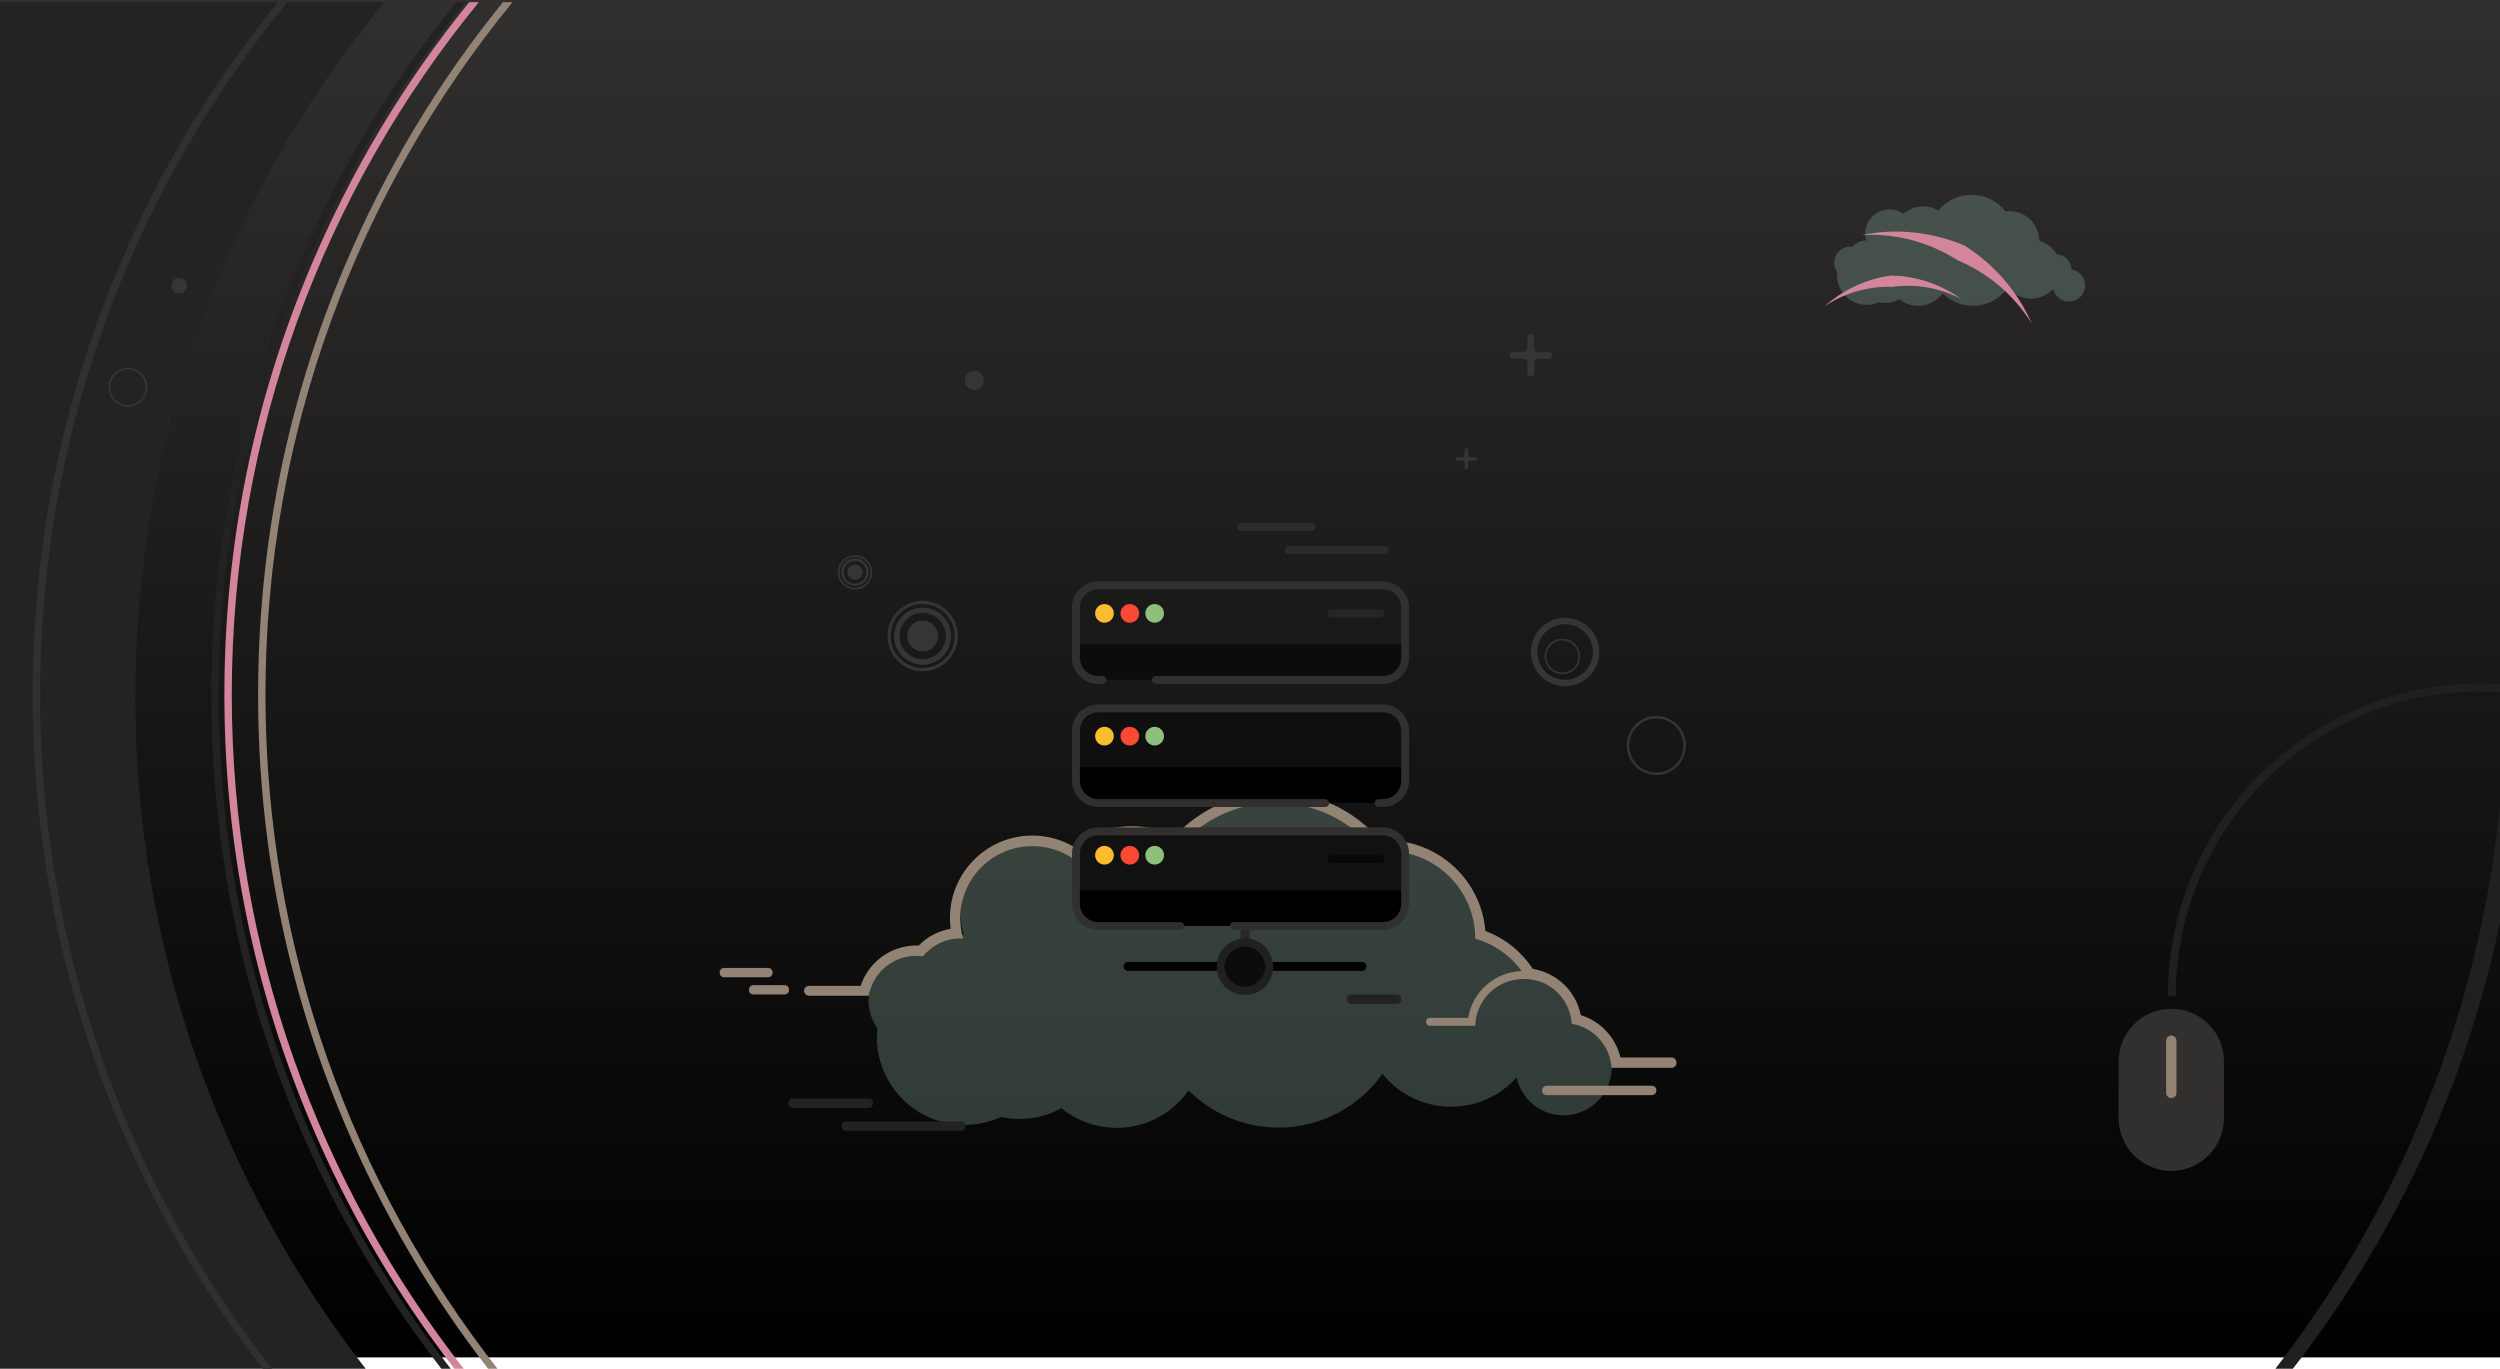 <?xml version="1.0" encoding="utf-8"?>
<!-- Generator: Adobe Illustrator 25.3.1, SVG Export Plug-In . SVG Version: 6.00 Build 0)  -->
<svg version="1.1" id="Layer_1" xmlns="http://www.w3.org/2000/svg" xmlns:xlink="http://www.w3.org/1999/xlink" x="0px" y="0px"
	 viewBox="0 0 1016.1 556.3" style="enable-background:new 0 0 1016.1 556.3;" xml:space="preserve">
<style type="text/css">
	.st0{fill:url(#XMLID_85_);}
	.st1{display:none;}
	.st2{display:inline;fill:#3D3D3D;}
	.st3{opacity:0.33;fill:#83A598;}
	.st4{fill:#928374;}
	.st5{fill:#222222;}
	.st6{opacity:0.5;fill:#3D3D3D;enable-background:new    ;}
	.st7{fill:#232323;}
	.st8{fill:#353535;}
	.st9{fill:#D3869B;}
	.st10{fill:#202020;}
	.st11{fill:#32302F;}
	.st12{fill:none;}
	.st13{fill:#282828;}
	.st14{fill:#0C0C0C;}
	.st15{fill:#212020;}
	.st16{opacity:0.72;fill:#191919;enable-background:new    ;}
	.st17{fill:#0F0F0F;}
	.st18{fill:#111111;}
	.st19{fill:#FABD2F;}
	.st20{fill:#FB4934;}
	.st21{fill:#8EC07C;}
	.st22{opacity:0.5;fill:#353535;enable-background:new    ;}
	.st23{fill:#070707;}
</style>
<g id="Layer_1_1_">
	
		<linearGradient id="XMLID_85_" gradientUnits="userSpaceOnUse" x1="508.05" y1="589.7" x2="508.05" y2="34.3" gradientTransform="matrix(1 0 0 1 0 -38)">
		<stop  offset="0" style="stop-color:#000000"/>
		<stop  offset="1" style="stop-color:#32302F"/>
	</linearGradient>
	<rect id="XMLID_53_" y="-3.7" class="st0" width="1016.1" height="555.4"/>
</g>
<g id="Layer_7" class="st1">
	<circle id="XMLID_6_" class="st2" cx="406.5" cy="592.4" r="27.9"/>
	
		<ellipse id="XMLID_22_" transform="matrix(0.707 -0.707 0.707 0.707 -265.285 560.152)" class="st2" cx="543.5" cy="600.3" rx="33.9" ry="33.9"/>
	<circle id="XMLID_31_" class="st2" cx="444.9" cy="594.9" r="33.9"/>
	<circle id="XMLID_34_" class="st2" cx="422.7" cy="618.9" r="33.9"/>
	<circle id="XMLID_37_" class="st2" cx="438.9" cy="640.9" r="33.9"/>
	<circle id="XMLID_38_" class="st2" cx="401.2" cy="637.5" r="33.9"/>
	<circle id="XMLID_41_" class="st2" cx="380.2" cy="639.8" r="33.9"/>
	<circle id="XMLID_33_" class="st2" cx="500.3" cy="597" r="49.2"/>
	<circle id="XMLID_36_" class="st2" cx="501.3" cy="625.6" r="49.2"/>
	<circle id="XMLID_24_" class="st2" cx="568" cy="632.8" r="33.9"/>
	<circle id="XMLID_25_" class="st2" cx="378.6" cy="618.9" r="18.6"/>
	<circle id="XMLID_26_" class="st2" cx="361.5" cy="625.6" r="18.6"/>
	<circle id="XMLID_29_" class="st2" cx="596" cy="634.2" r="18.6"/>
	<circle id="XMLID_30_" class="st2" cx="611.5" cy="651.4" r="18.6"/>
</g>
<g id="Layer_8">
	<path id="XMLID_71_" class="st3" d="M638.9,414.6c-0.6-9.8-8.4-17.7-18.2-18.3c-4.6-7.8-12-13.7-20.9-16.3
		c0-19.7-16-35.6-35.7-35.6c-1.6,0-3.1,0.1-4.7,0.3c-9.5-12.1-24.2-19.9-40.8-19.9c-16.1,0-30.5,7.4-40,18.9
		c-5.4-3.2-11.6-5.1-18.4-5.1c-9.1,0-17.4,3.4-23.7,9c-4.7-3.3-10.5-5.2-16.7-5.2c-16.2,0-29.3,13.1-29.3,29.3
		c0,2.9,0.4,5.7,1.2,8.3c-0.4,0-0.8-0.1-1.2-0.1c-6.1,0-11.6,2.8-15.2,7.3c-0.9-0.1-1.8-0.2-2.7-0.2c-10.8,0-19.6,8.8-19.6,19.6
		c0,4.2,1.4,8.1,3.6,11.3c-0.1,1.2-0.2,2.4-0.2,3.6c0,19.7,16,35.7,35.7,35.7c5.3,0,10.3-1.2,14.8-3.2c2.4,0.5,4.9,0.8,7.4,0.8
		c6.2,0,12.1-1.6,17.1-4.4c6.1,5,14,8,22.5,8c12.1,0,22.7-6,29.2-15.2c9.4,9.3,22.3,15.1,36.5,15.1c17.5,0,32.9-8.6,42.3-21.9
		c6.5,8.2,16.6,13.4,27.9,13.4c10.6,0,20.1-4.6,26.6-11.9c1.9,8.8,9.7,15.4,19.1,15.4c10.8,0,19.6-8.8,19.6-19.6
		C655.2,424.2,648.2,416.1,638.9,414.6z"/>
	<path id="XMLID_2_" class="st3" d="M842,109.5c-0.2-3.3-2.8-6-6.1-6.2c-1.5-2.6-4.1-4.6-7.1-5.5c0-6.6-5.4-12-12.1-12
		c-0.5,0-1.1,0-1.6,0.1c-3.2-4.1-8.2-6.7-13.8-6.7c-5.4,0-10.3,2.5-13.5,6.4c-1.8-1.1-3.9-1.7-6.2-1.7c-3.1,0-5.9,1.2-8,3
		c-1.6-1.1-3.5-1.8-5.6-1.8c-5.5,0-9.9,4.4-9.9,9.9c0,1,0.1,1.9,0.4,2.8c-0.1,0-0.3,0-0.4,0c-2.1,0-3.9,1-5.1,2.5
		c-0.3,0-0.6-0.1-0.9-0.1c-3.6,0-6.6,3-6.6,6.6c0,1.4,0.5,2.7,1.2,3.8c0,0.4-0.1,0.8-0.1,1.2c0,6.7,5.4,12.1,12.1,12.1
		c1.8,0,3.5-0.4,5-1.1c0.8,0.2,1.6,0.3,2.5,0.3c2.1,0,4.1-0.5,5.8-1.5c2.1,1.7,4.7,2.7,7.6,2.7c4.1,0,7.7-2,9.9-5.1
		c3.2,3.1,7.5,5.1,12.3,5.1c5.9,0,11.1-2.9,14.3-7.4c2.2,2.8,5.6,4.5,9.4,4.5c3.6,0,6.8-1.6,9-4c0.7,3,3.3,5.2,6.4,5.2
		c3.6,0,6.6-3,6.6-6.6C847.5,112.7,845.1,110,842,109.5z"/>
	<path id="XMLID_101_" class="st4" d="M679.3,429.8h-20.7c-1.9-8.1-8-14.7-16.1-17.2c-1.9-9.7-9.7-17.2-19.5-18.8
		c-4.7-7.1-11.4-12.5-19.3-15.4c-1.6-20.5-18.9-36.8-39.8-36.8c-0.9,0-1.9,0-2.8,0.1C550.4,329.1,535,322,518.5,322
		c-15.6,0-30.4,6.5-41,17.8c-5.4-2.6-11.3-4-17.4-4c-8.7,0-17.1,2.8-24.1,8.1c-5-2.8-10.6-4.3-16.4-4.3c-18.5,0-33.5,15-33.5,33.5
		c0,1.5,0.1,2.9,0.3,4.4c-4.9,0.8-9.5,3.2-13,6.8c-0.3,0-0.7,0-1,0c-10.5,0-19.5,6.9-22.6,16.4h-21c-1.1,0-2,0.9-2,2s0.9,2,2,2h22.3
		c0.1,0,0.2,0,0.3,0h1.7c1.6-9.2,9.6-16.2,19.3-16.2c0.9,0,1.8,0.1,2.7,0.2c3.6-4.4,9.1-7.3,15.2-7.3c0.4,0,0.8,0,1.2,0.1
		c-0.8-2.6-1.2-5.4-1.2-8.3c0-16.2,13.1-29.3,29.3-29.3c6.2,0,12,1.9,16.7,5.2c6.3-5.6,14.6-9,23.7-9c6.7,0,13,1.9,18.4,5.1
		c9.5-11.6,23.9-18.9,40-18.9c16.6,0,31.3,7.8,40.8,19.9c1.5-0.2,3.1-0.3,4.7-0.3c19.7,0,35.7,15.9,35.7,35.6
		c7.7,2.2,14.3,6.9,18.9,13.2c-11,0.3-20,8.4-21.8,19h-15.5c-0.9,0-1.6,0.7-1.6,1.6s0.7,1.6,1.6,1.6h15.2h3.2
		c0.3-10.5,8.9-19,19.6-19c2.5,0,5,0.4,7.2,1.2c6.9,2.7,11.9,9.2,12.4,17c8.8,1.5,15.6,8.8,16.2,17.9h2.1h2.2h20.1c1.1,0,2-0.9,2-2
		C681.4,430.7,680.5,429.8,679.3,429.8z"/>
	<g id="XMLID_105_">
		<g>
			<path id="XMLID_119_" class="st4" d="M312.2,397.2h-17.9c-1,0-1.8-0.8-1.8-1.8v-0.2c0-1,0.8-1.8,1.8-1.8h17.9
				c1,0,1.8,0.8,1.8,1.8v0.2C314,396.4,313.2,397.2,312.2,397.2z"/>
			<path id="XMLID_118_" class="st4" d="M671.4,445.1h-42.8c-1,0-1.8-0.8-1.8-1.8v-0.2c0-1,0.8-1.8,1.8-1.8h42.8
				c1,0,1.8,0.8,1.8,1.8v0.2C673.2,444.3,672.4,445.1,671.4,445.1z"/>
			<path id="XMLID_117_" class="st4" d="M318.9,404.2h-12.7c-1,0-1.8-0.8-1.8-1.8v-0.2c0-1,0.8-1.8,1.8-1.8h12.7
				c1,0,1.8,0.8,1.8,1.8v0.2C320.7,403.4,319.9,404.2,318.9,404.2z"/>
		</g>
	</g>
	<path id="XMLID_110_" class="st5" d="M353,450.3h-30.8c-1,0-1.8-0.8-1.8-1.8v-0.2c0-1,0.8-1.8,1.8-1.8H353c1,0,1.8,0.8,1.8,1.8v0.2
		C354.8,449.5,354,450.3,353,450.3z"/>
	<path id="XMLID_109_" class="st5" d="M567.7,408h-18.5c-1,0-1.8-0.8-1.8-1.8V406c0-1,0.8-1.8,1.8-1.8h18.5c1,0,1.8,0.8,1.8,1.8v0.2
		C569.6,407.2,568.7,408,567.7,408z"/>
	<path id="XMLID_108_" class="st5" d="M390.7,459.6h-46.9c-1,0-1.8-0.8-1.8-1.8v-0.2c0-1,0.8-1.8,1.8-1.8h46.9c1,0,1.8,0.8,1.8,1.8
		v0.2C392.5,458.8,391.7,459.6,390.7,459.6z"/>
	<path id="XMLID_159_" class="st6" d="M562.8,225.2h-39c-0.9,0-1.6-0.7-1.6-1.6l0,0c0-0.9,0.7-1.6,1.6-1.6h39c0.9,0,1.6,0.7,1.6,1.6
		l0,0C564.4,224.5,563.7,225.2,562.8,225.2z"/>
	<path id="XMLID_160_" class="st6" d="M533.2,215.8h-28.8c-0.9,0-1.6-0.7-1.6-1.6l0,0c0-0.9,0.7-1.6,1.6-1.6h28.8
		c0.9,0,1.6,0.7,1.6,1.6l0,0C534.7,215.1,534,215.8,533.2,215.8z"/>
</g>
<path id="XMLID_62_" class="st7" d="M156.2,0.9H0v556.3h149.3C90.2,481.6,55,386.6,55,283.3C55,176,93,77.7,156.2,0.9z"/>
<g id="XMLID_99_">
	<path id="XMLID_139_" class="st8" d="M375,244.2c-7.9,0-14.3,6.4-14.3,14.3c0,7.9,6.4,14.3,14.3,14.3s14.3-6.4,14.3-14.3
		S382.9,244.2,375,244.2z M375,271.5c-7.2,0-13-5.8-13-13c0-7.2,5.8-13,13-13s13,5.8,13,13C388,265.7,382.2,271.5,375,271.5z"/>
	<path id="XMLID_102_" class="st8" d="M375,247c-6.4,0-11.6,5.2-11.6,11.6c0,6.4,5.2,11.6,11.6,11.6s11.6-5.2,11.6-11.6
		C386.6,252.1,381.4,247,375,247z M375,267.9c-5.2,0-9.4-4.2-9.4-9.4c0-5.2,4.2-9.4,9.4-9.4c5.2,0,9.4,4.2,9.4,9.4
		C384.4,263.7,380.2,267.9,375,267.9z"/>
	<ellipse id="XMLID_100_" class="st8" cx="375" cy="258.5" rx="6.3" ry="6.3"/>
</g>
<path id="XMLID_96_" class="st8" d="M673.2,291c-6.7,0-12,5.4-12,12s5.4,12,12,12c6.7,0,12-5.4,12-12S679.9,291,673.2,291z
	 M673.2,314c-6.1,0-11-4.9-11-11s4.9-11,11-11s11,4.9,11,11S679.3,314,673.2,314z"/>
<path id="XMLID_199_" class="st8" d="M52,149.5c-4.4,0-7.9,3.5-7.9,7.9s3.5,7.9,7.9,7.9s7.9-3.5,7.9-7.9S56.4,149.5,52,149.5z
	 M52,164.6c-4,0-7.2-3.2-7.2-7.2s3.2-7.2,7.2-7.2s7.2,3.2,7.2,7.2S56,164.6,52,164.6z"/>
<path id="XMLID_93_" class="st8" d="M635,259.6c-3.9,0-7.2,3.2-7.2,7.2s3.2,7.2,7.2,7.2s7.2-3.2,7.2-7.2S639,259.6,635,259.6z
	 M635,273.3c-3.6,0-6.5-2.9-6.5-6.5s2.9-6.5,6.5-6.5s6.5,2.9,6.5,6.5S638.6,273.3,635,273.3z"/>
<path id="XMLID_90_" class="st8" d="M636.1,251.1c-7.7,0-13.9,6.2-13.9,13.9s6.2,13.9,13.9,13.9S650,272.7,650,265
	S643.8,251.1,636.1,251.1z M636.1,276.3c-6.2,0-11.3-5-11.3-11.3s5-11.3,11.3-11.3c6.2,0,11.3,5,11.3,11.3S642.3,276.3,636.1,276.3z
	"/>
<circle id="XMLID_89_" class="st8" cx="396" cy="154.6" r="3.9"/>
<circle id="XMLID_198_" class="st8" cx="72.8" cy="116.1" r="3.2"/>
<g id="XMLID_81_">
	<path id="XMLID_86_" class="st8" d="M347.5,225.6c-3.8,0-7,3.1-7,7c0,3.8,3.1,7,7,7s7-3.1,7-7C354.4,228.7,351.3,225.6,347.5,225.6
		z M347.5,238.9c-3.5,0-6.3-2.8-6.3-6.3s2.8-6.3,6.3-6.3s6.3,2.8,6.3,6.3S351,238.9,347.5,238.9z"/>
	<path id="XMLID_83_" class="st8" d="M347.5,226.9c-3.1,0-5.6,2.5-5.6,5.6s2.5,5.6,5.6,5.6s5.6-2.5,5.6-5.6S350.6,226.9,347.5,226.9
		z M347.5,237.2c-2.5,0-4.6-2-4.6-4.6s2-4.6,4.6-4.6s4.6,2,4.6,4.6S350,237.2,347.5,237.2z"/>
	<circle id="XMLID_82_" class="st8" cx="347.5" cy="232.6" r="3.1"/>
</g>
<path id="XMLID_80_" class="st8" d="M629.4,143H625c-0.8,0-1.4-0.6-1.4-1.4v-4.4c0-0.8-0.6-1.4-1.4-1.4l0,0c-0.8,0-1.4,0.6-1.4,1.4
	v4.4c0,0.8-0.6,1.4-1.4,1.4H615c-0.8,0-1.4,0.6-1.4,1.4l0,0c0,0.8,0.6,1.4,1.4,1.4h4.4c0.8,0,1.4,0.6,1.4,1.4v4.4
	c0,0.8,0.6,1.4,1.4,1.4l0,0c0.8,0,1.4-0.6,1.4-1.4v-4.4c0-0.8,0.6-1.4,1.4-1.4h4.4c0.8,0,1.4-0.6,1.4-1.4l0,0
	C630.8,143.7,630.2,143,629.4,143z"/>
<path id="XMLID_79_" class="st8" d="M599.6,185.8h-2.2c-0.4,0-0.7-0.3-0.7-0.7v-2.2c0-0.4-0.3-0.7-0.7-0.7l0,0
	c-0.4,0-0.7,0.3-0.7,0.7v2.2c0,0.4-0.3,0.7-0.7,0.7h-2.2c-0.4,0-0.7,0.3-0.7,0.7l0,0c0,0.4,0.3,0.7,0.7,0.7h2.2
	c0.4,0,0.7,0.3,0.7,0.7v2.2c0,0.4,0.3,0.7,0.7,0.7l0,0c0.4,0,0.7-0.3,0.7-0.7v-2.2c0-0.4,0.3-0.7,0.7-0.7h2.2c0.4,0,0.7-0.3,0.7-0.7
	l0,0C600.3,186.1,600,185.8,599.6,185.8z"/>
<path id="XMLID_107_" class="st9" d="M741.7,124.4c5.7-3.8,12.3-6.4,19.5-7.4c2.7-0.4,5.3-0.5,7.9-0.4h0.1c10-1.4,19.6,0.6,27.9,4.9
	c-8.1-5.8-17.9-9.3-28.3-9.5c-0.1,0-0.2,0-0.3,0C758.3,113.4,749,117.9,741.7,124.4z"/>
<path id="XMLID_73_" class="st9" d="M756.7,95.5c9.6-0.5,19.4,1,28.9,5c3.5,1.5,6.8,3.2,9.9,5.2c0.1,0,0.1,0,0.2,0.1
	c13,5.5,23.3,14.7,30.2,25.9c-5.6-12.8-15-24-27.3-31.8c-0.1-0.1-0.2-0.1-0.4-0.2C784.5,94,770.2,92.8,756.7,95.5z"/>
<path id="XMLID_213_" class="st10" d="M1008.2,277.8c-17.2,0-33.8,3.4-49.5,10c-15.1,6.4-28.7,15.6-40.4,27.2s-20.8,25.3-27.2,40.4
	c-6.6,15.7-10,32.3-10,49.5h3.2c0-68.4,55.5-123.9,123.9-123.9c2.7,0,5.3,0.1,7.9,0.3V278C1013.5,277.9,1010.9,277.8,1008.2,277.8z"
	/>
<g id="XMLID_219_">
	<path id="XMLID_215_" class="st11" d="M882.5,475.9L882.5,475.9c-11.8,0-21.4-9.6-21.4-21.4v-23.1c0-11.8,9.6-21.4,21.4-21.4l0,0
		c11.8,0,21.4,9.6,21.4,21.4v23.1C903.9,466.3,894.3,475.9,882.5,475.9z"/>
	<path id="XMLID_3_" class="st4" d="M882.5,446.3L882.5,446.3c-1.2,0-2.1-1-2.1-2.1V423c0-1.2,1-2.1,2.1-2.1l0,0
		c1.2,0,2.1,1,2.1,2.1v21.2C884.7,445.3,883.7,446.3,882.5,446.3z"/>
</g>
<path id="XMLID_76_" class="st12" d="M1016.1,238.4v88c1.4-14.5,2.1-29.2,2.1-44S1017.5,252.9,1016.1,238.4z"/>
<path id="XMLID_74_" class="st10" d="M983.1,456.7c-15.3,36.1-35,69.7-58.9,100.4h7.1c41.2-52.7,70.8-114.9,84.9-182.8v-48
	C1011.8,371.3,1000.7,415,983.1,456.7z"/>
<path id="XMLID_23_" class="st11" d="M16.3,282.4C16.3,175.6,54,77.5,116.8,0.9h-3.9c-26.4,32.5-48,68.4-64.4,107.2
	c-23.4,55.2-35.2,113.8-35.2,174.3s11.8,119.1,35.2,174.3c15.3,36.1,35,69.7,58.9,100.4h3.8C51.8,481.5,16.3,386.1,16.3,282.4z"/>
<path id="XMLID_1_" class="st9" d="M94.2,282.4c0-106.8,37.7-204.9,100.4-281.5h-3.9c-26.4,32.5-47.9,68.4-64.3,107.2
	C103,163.3,91.2,221.9,91.2,282.4s11.8,119.1,35.2,174.3c15.3,36.1,35,69.7,58.9,100.4h3.8C129.7,481.5,94.2,386.1,94.2,282.4z"/>
<path id="XMLID_57_" class="st5" d="M88.9,282.4c0-106.8,37.7-204.9,100.4-281.5h-3.9c-26.4,32.5-47.9,68.4-64.3,107.2
	c-23.4,55.2-35.2,113.8-35.2,174.3s11.8,119.1,35.2,174.3c15.3,36.1,35,69.7,58.9,100.4h3.8C124.4,481.5,88.9,386.1,88.9,282.4z"/>
<path id="XMLID_56_" class="st4" d="M107.9,282.4c0-106.8,37.7-204.9,100.4-281.5h-3.9c-26.4,32.5-47.9,68.4-64.3,107.2
	c-23.4,55.2-35.2,113.8-35.2,174.3s11.8,119.1,35.2,174.3c15.3,36.1,35,69.7,58.9,100.4h3.8C143.4,481.5,107.9,386.1,107.9,282.4z"
	/>
<g id="Layer_2_1_">
	<rect id="XMLID_48_" x="504.2" y="374.7" class="st13" width="3.7" height="19.5"/>
	<path id="XMLID_49_" d="M553.6,394.6h-95.2c-0.9,0-1.7-0.8-1.7-1.7v-0.2c0-0.9,0.8-1.7,1.7-1.7h95.2c0.9,0,1.7,0.8,1.7,1.7v0.2
		C555.3,393.9,554.5,394.6,553.6,394.6z"/>
	<g id="XMLID_42_">
		<circle id="XMLID_46_" class="st14" cx="506" cy="392.9" r="8.3"/>
		<path id="XMLID_44_" class="st15" d="M506,384.6c4.6,0,8.3,3.7,8.3,8.3s-3.7,8.3-8.3,8.3s-8.3-3.7-8.3-8.3S501.4,384.6,506,384.6
			 M506,381.4c-6.3,0-11.5,5.1-11.5,11.5c0,6.3,5.1,11.5,11.5,11.5c6.4,0,11.5-5.1,11.5-11.5C517.4,386.5,512.3,381.4,506,381.4
			L506,381.4z"/>
	</g>
</g>
<g id="Layer_4">
	<path id="XMLID_69_" class="st16" d="M564,276.4H444.4c-4,0-7.2-3.2-7.2-7.2V245c0-4,3.2-7.2,7.2-7.2H564c4,0,7.2,3.2,7.2,7.2v24.2
		C571.1,273.2,567.9,276.4,564,276.4z"/>
	<path id="XMLID_68_" class="st17" d="M564,326.4H444.4c-4,0-7.2-3.2-7.2-7.2V295c0-4,3.2-7.2,7.2-7.2H564c4,0,7.2,3.2,7.2,7.2v24.2
		C571.1,323.2,567.9,326.4,564,326.4z"/>
	<path id="XMLID_64_" class="st18" d="M564,376.3H444.4c-4,0-7.2-3.2-7.2-7.2V345c0-4,3.2-7.2,7.2-7.2H564c4,0,7.2,3.2,7.2,7.2v24.2
		C571.1,373.1,567.9,376.3,564,376.3z"/>
</g>
<g id="Layer_5">
	<path id="XMLID_32_" class="st14" d="M437.3,261.9v6.9c0,4.2,3.4,7.5,7.5,7.5h118.8c4.2,0,7.5-3.4,7.5-7.5v-6.9H437.3z"/>
	<path id="XMLID_40_" d="M437.3,311.9v6.9c0,4.2,3.4,7.5,7.5,7.5h118.8c4.2,0,7.5-3.4,7.5-7.5v-6.9H437.3z"/>
	<path id="XMLID_39_" d="M437.3,361.9v6.9c0,4.2,3.4,7.5,7.5,7.5h118.8c4.2,0,7.5-3.4,7.5-7.5v-6.9H437.3z"/>
</g>
<g id="Layer_3">
	<circle id="XMLID_60_" class="st19" cx="448.9" cy="249.3" r="3.8"/>
	<circle id="XMLID_59_" class="st20" cx="459.2" cy="249.3" r="3.8"/>
	<circle id="XMLID_21_" class="st21" cx="469.3" cy="249.3" r="3.8"/>
	<circle id="XMLID_17_" class="st19" cx="448.9" cy="299.2" r="3.8"/>
	<circle id="XMLID_11_" class="st20" cx="459.2" cy="299.2" r="3.8"/>
	<circle id="XMLID_4_" class="st21" cx="469.3" cy="299.2" r="3.8"/>
	<circle id="XMLID_28_" class="st19" cx="448.9" cy="347.6" r="3.8"/>
	<circle id="XMLID_15_" class="st20" cx="459.2" cy="347.6" r="3.8"/>
	<circle id="XMLID_13_" class="st21" cx="469.3" cy="347.6" r="3.8"/>
	<path id="XMLID_20_" class="st22" d="M561.1,250.9h-20c-0.8,0-1.5-0.6-1.5-1.5v-0.2c0-0.8,0.6-1.5,1.5-1.5h20
		c0.8,0,1.5,0.6,1.5,1.5v0.2C562.6,250.2,561.9,250.9,561.1,250.9z"/>
	<path id="XMLID_12_" class="st23" d="M561.1,350.8h-20c-0.8,0-1.5-0.6-1.5-1.5v-0.2c0-0.8,0.6-1.5,1.5-1.5h20
		c0.8,0,1.5,0.6,1.5,1.5v0.2C562.6,350.2,561.9,350.8,561.1,350.8z"/>
</g>
<g id="Layer_6">
	<g>
		<path id="XMLID_94_" class="st11" d="M562,236.3H446.4c-5.9,0-10.7,4.8-10.7,10.7v20.3c0,5.9,4.8,10.7,10.7,10.7h1.7
			c0.9,0,1.6-0.7,1.6-1.6l0,0c0-0.9-0.7-1.6-1.6-1.6h-1.7c-4.2,0-7.5-3.4-7.5-7.5V247c0-4.2,3.4-7.5,7.5-7.5H562
			c4.2,0,7.5,3.4,7.5,7.5v20.3c0,4.2-3.4,7.5-7.5,7.5h-92.2c-0.9,0-1.6,0.7-1.6,1.6l0,0c0,0.9,0.7,1.6,1.6,1.6H562
			c5.9,0,10.7-4.8,10.7-10.7V247C572.7,241.1,567.9,236.3,562,236.3z"/>
		<path id="XMLID_92_" class="st11" d="M446.4,286.3H562c5.9,0,10.7,4.8,10.7,10.7v20.3c0,5.9-4.8,10.7-10.7,10.7h-1.7
			c-0.9,0-1.6-0.7-1.6-1.6l0,0c0-0.9,0.7-1.6,1.6-1.6h1.7c4.2,0,7.5-3.4,7.5-7.5V297c0-4.2-3.4-7.5-7.5-7.5H446.4
			c-4.2,0-7.5,3.4-7.5,7.5v20.3c0,4.2,3.4,7.5,7.5,7.5h92.2c0.9,0,1.6,0.7,1.6,1.6l0,0c0,0.9-0.7,1.6-1.6,1.6h-92.2
			c-5.9,0-10.7-4.8-10.7-10.7V297C435.7,291.1,440.5,286.3,446.4,286.3z"/>
		<path id="XMLID_91_" class="st11" d="M446.4,336.3H562c5.9,0,10.7,4.8,10.7,10.7v20.3c0,5.9-4.8,10.7-10.7,10.7h-60.6
			c-0.9,0-1.6-0.7-1.6-1.6l0,0c0-0.9,0.7-1.6,1.6-1.6H562c4.2,0,7.5-3.4,7.5-7.5V347c0-4.2-3.4-7.5-7.5-7.5H446.4
			c-4.2,0-7.5,3.4-7.5,7.5v20.3c0,4.2,3.4,7.5,7.5,7.5h33.3c0.9,0,1.6,0.7,1.6,1.6l0,0c0,0.9-0.7,1.6-1.6,1.6h-33.3
			c-5.9,0-10.7-4.8-10.7-10.7V347C435.7,341.1,440.5,336.3,446.4,336.3z"/>
	</g>
</g>
</svg>
